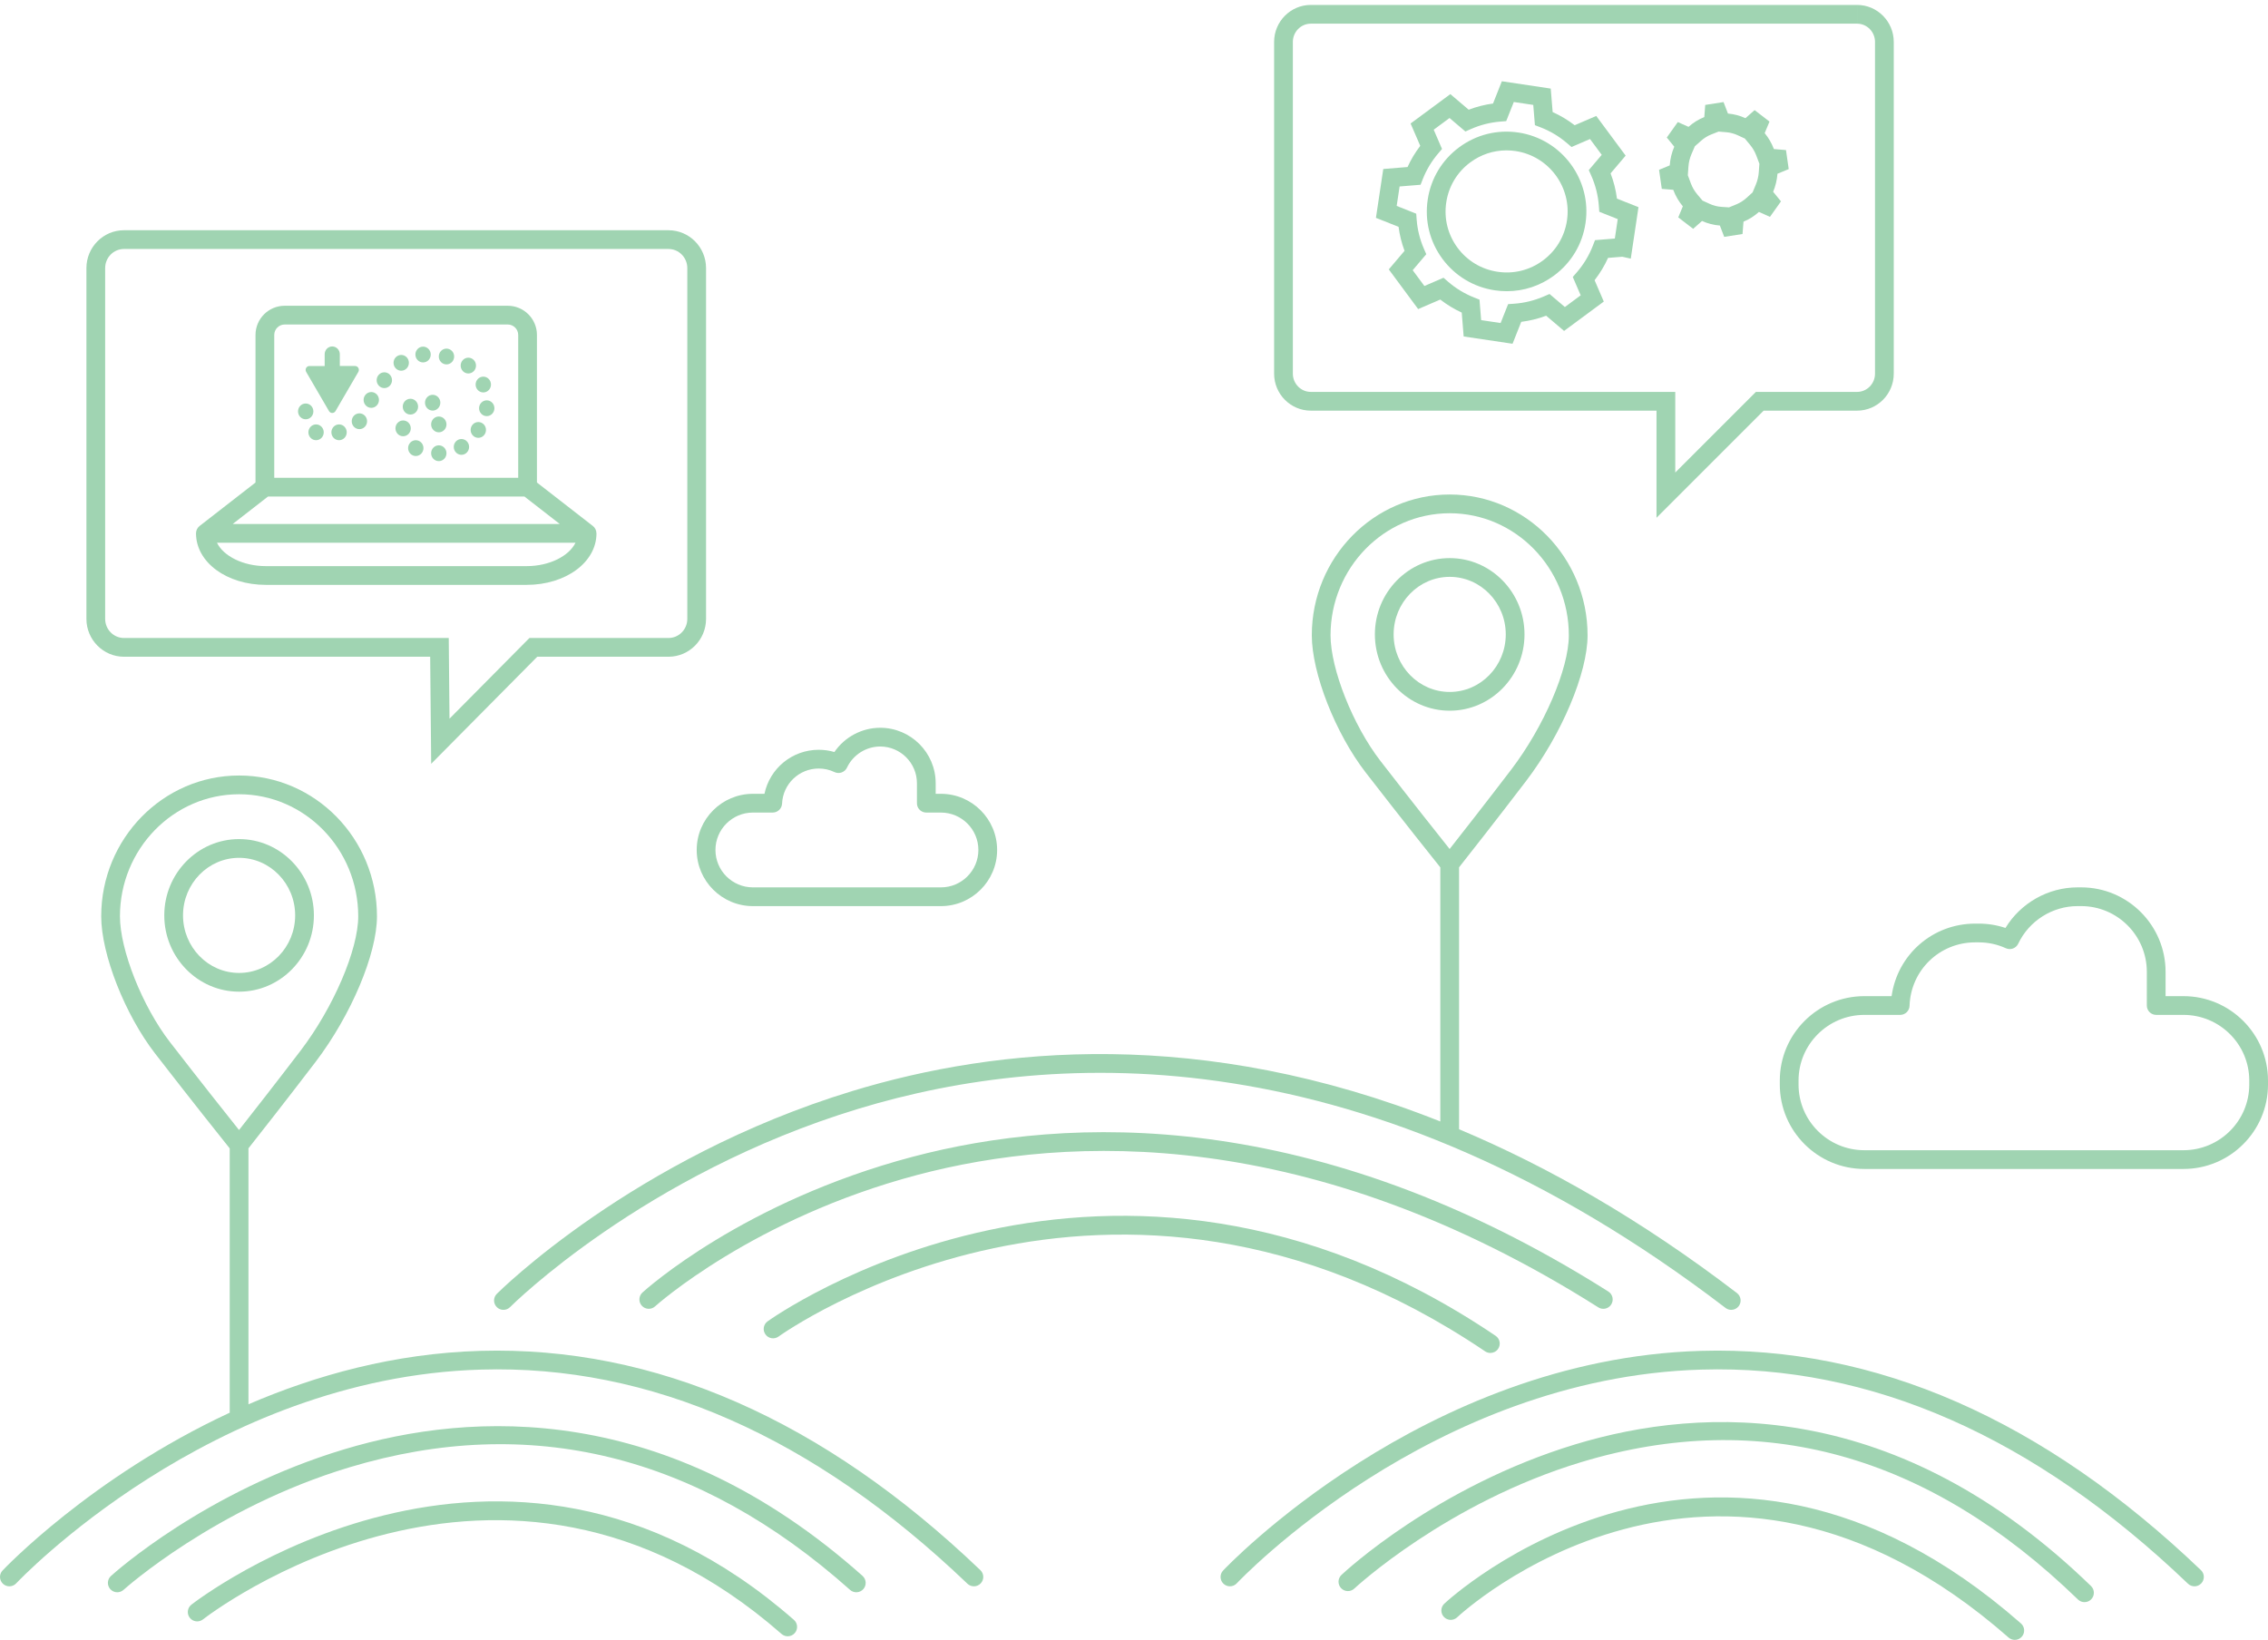 <?xml version="1.0" encoding="UTF-8" standalone="no"?>
<svg width="242px" height="175px" viewBox="0 0 242 175" version="1.1" xmlns="http://www.w3.org/2000/svg" xmlns:xlink="http://www.w3.org/1999/xlink" xmlns:sketch="http://www.bohemiancoding.com/sketch/ns">
    <!-- Generator: Sketch 3.4.4 (17249) - http://www.bohemiancoding.com/sketch -->
    <title>icon-weblit</title>
    <desc>Created with Sketch.</desc>
    <defs></defs>
    <g id="Page-1" stroke="none" stroke-width="1" fill="none" fill-rule="evenodd" sketch:type="MSPage">
        <g id="icon-weblit" sketch:type="MSLayerGroup" fill="#A0D4B2">
            <path d="M169.964,26.213 C169.558,27.261 168.975,28.227 168.232,29.081 L167.819,29.556 L168.663,31.516 L166.976,32.764 L165.338,31.373 L164.767,31.621 C163.731,32.071 162.648,32.337 161.548,32.412 L160.92,32.455 L160.118,34.472 L158.041,34.163 L157.865,31.976 L157.287,31.746 C156.263,31.34 155.326,30.771 154.5,30.053 L154.026,29.641 L151.985,30.52 L150.737,28.834 L152.186,27.128 L151.938,26.557 C151.502,25.553 151.24,24.5 151.16,23.427 L151.113,22.803 L149.029,21.975 L149.34,19.9 L151.577,19.717 L151.805,19.135 C152.197,18.13 152.755,17.199 153.462,16.371 L153.866,15.897 L152.979,13.843 L154.668,12.594 L156.36,14.033 L156.935,13.778 C157.941,13.332 159.004,13.062 160.095,12.975 L160.716,12.925 L161.525,10.885 L163.602,11.196 L163.779,13.358 L164.366,13.583 C165.398,13.978 166.354,14.55 167.21,15.282 L167.683,15.688 L169.658,14.837 L170.908,16.524 L169.526,18.151 L169.782,18.726 C170.244,19.761 170.519,20.854 170.601,21.974 L170.647,22.599 L172.616,23.381 L172.306,25.457 L170.191,25.628 L169.964,26.213 Z M173.103,27.399 L174.007,27.6 L174.829,22.108 L172.532,21.196 C172.414,20.275 172.187,19.372 171.853,18.501 L173.46,16.608 L170.322,12.373 L168.02,13.365 C167.289,12.803 166.503,12.333 165.671,11.96 L165.466,9.453 L160.25,8.672 L159.309,11.048 C158.421,11.167 157.552,11.388 156.713,11.708 L154.755,10.044 L150.513,13.179 L151.544,15.564 C151.006,16.266 150.552,17.023 150.188,17.824 L147.598,18.036 L146.815,23.248 L149.23,24.207 C149.344,25.079 149.557,25.936 149.867,26.768 L148.186,28.748 L151.32,32.984 L153.68,31.967 C154.387,32.517 155.153,32.983 155.97,33.358 L156.176,35.907 L161.392,36.684 L162.32,34.346 C163.224,34.234 164.113,34.015 164.979,33.692 L166.89,35.315 L171.128,32.181 L170.146,29.902 C170.719,29.166 171.201,28.369 171.583,27.522 L173.103,27.399 Z" id="Fill-1" sketch:type="MSShapeGroup"></path>
            <path d="M167.198,23.529 C166.942,25.248 166.03,26.765 164.63,27.8 C163.231,28.834 161.513,29.262 159.795,29.002 C158.073,28.746 156.554,27.834 155.519,26.435 C154.486,25.037 154.058,23.321 154.318,21.601 C154.574,19.88 155.486,18.362 156.884,17.327 C158.017,16.487 159.36,16.047 160.745,16.047 C161.069,16.047 161.395,16.071 161.721,16.12 C165.273,16.657 167.73,19.98 167.198,23.529 M162.018,14.142 L162.017,14.143 C159.765,13.805 157.521,14.366 155.694,15.719 C153.866,17.072 152.675,19.056 152.34,21.304 C152.001,23.552 152.559,25.797 153.911,27.625 C155.264,29.453 157.249,30.645 159.499,30.98 C159.927,31.045 160.356,31.076 160.782,31.076 C162.587,31.076 164.339,30.502 165.819,29.408 C167.649,28.055 168.842,26.072 169.176,23.824 C169.871,19.187 166.66,14.843 162.018,14.142" id="Fill-3" sketch:type="MSShapeGroup"></path>
            <path d="M187.664,18.393 C187.631,18.839 187.526,19.279 187.351,19.701 L187.006,20.531 L186.342,21.131 C186.02,21.421 185.662,21.648 185.276,21.807 L184.487,22.13 L183.651,22.073 C183.239,22.044 182.831,21.939 182.437,21.76 L181.661,21.407 L181.093,20.732 C180.802,20.385 180.573,19.991 180.414,19.561 L180.095,18.701 L180.159,17.791 C180.192,17.323 180.301,16.871 180.484,16.445 L180.844,15.611 L181.496,15.032 C181.83,14.736 182.197,14.507 182.588,14.352 L183.375,14.041 L184.208,14.111 C184.622,14.146 185.026,14.253 185.408,14.429 L186.179,14.784 L186.753,15.48 C187.031,15.817 187.251,16.197 187.405,16.609 L187.732,17.481 L187.664,18.393 Z M190.86,18.045 L190.568,16.015 L189.278,15.907 C189.041,15.276 188.707,14.705 188.296,14.207 L188.809,12.975 L187.22,11.75 L186.245,12.612 C185.661,12.344 185.032,12.173 184.376,12.118 L183.905,10.893 L181.952,11.197 L181.852,12.493 C181.225,12.741 180.661,13.099 180.168,13.537 L179.026,13.026 L177.85,14.676 L178.648,15.654 C178.38,16.275 178.213,16.95 178.164,17.651 L177.024,18.122 L177.316,20.156 L178.539,20.256 C178.782,20.913 179.132,21.506 179.562,22.019 L179.074,23.197 L180.662,24.419 L181.61,23.581 C182.205,23.851 182.846,24.022 183.514,24.068 L183.976,25.277 L185.93,24.973 L186.034,23.657 C186.645,23.407 187.199,23.051 187.682,22.615 L188.858,23.142 L190.034,21.489 L189.198,20.467 C189.448,19.864 189.609,19.215 189.659,18.541 L190.86,18.045 Z" id="Fill-5" sketch:type="MSShapeGroup"></path>
            <path d="M190.861,18.044 L190.861,18.044 L190.861,18.048 L190.861,18.044 Z" id="Fill-7" sketch:type="MSShapeGroup"></path>
            <path d="M61.406,57.919 C60.717,59.344 58.613,60.414 56.2,60.414 L28.358,60.414 C25.945,60.414 23.841,59.344 23.152,57.919 L61.406,57.919 Z M28.597,52.989 L55.959,52.989 L59.728,55.919 L24.828,55.919 L28.597,52.989 Z M29.263,35.744 C29.263,35.129 29.763,34.629 30.378,34.629 L54.178,34.629 C54.793,34.629 55.293,35.129 55.293,35.744 L55.293,50.989 L29.263,50.989 L29.263,35.744 Z M20.916,56.953 C20.94,60.018 24.199,62.414 28.358,62.414 L56.2,62.414 C60.375,62.414 63.645,60.001 63.645,56.919 L63.641,56.919 C63.642,56.617 63.506,56.323 63.258,56.129 L57.293,51.493 L57.293,35.744 C57.293,34.026 55.896,32.629 54.178,32.629 L30.378,32.629 C28.66,32.629 27.263,34.026 27.263,35.744 L27.263,51.493 L21.299,56.129 C21.05,56.323 20.915,56.617 20.915,56.919 L20.913,56.919 C20.913,56.922 20.914,56.924 20.914,56.926 C20.914,56.936 20.915,56.944 20.916,56.953 L20.916,56.953 Z" id="Fill-9" sketch:type="MSShapeGroup"></path>
            <path d="M35.799,43.869 L38.235,39.688 C38.31,39.56 38.311,39.4 38.24,39.269 L38.239,39.268 C38.168,39.138 38.033,39.058 37.888,39.058 L36.259,39.058 L36.259,37.803 C36.259,37.343 35.898,36.971 35.45,36.971 C35.005,36.971 34.643,37.343 34.643,37.803 L34.643,39.06 L33.014,39.06 C32.868,39.06 32.734,39.138 32.663,39.269 C32.591,39.4 32.593,39.56 32.668,39.688 L35.104,43.869 C35.177,43.995 35.309,44.072 35.451,44.072 C35.594,44.072 35.726,43.994 35.799,43.869" id="Fill-11" sketch:type="MSShapeGroup"></path>
            <path d="M33.438,43.902 C33.438,43.436 33.072,43.059 32.619,43.059 C32.167,43.059 31.801,43.436 31.801,43.902 C31.801,44.367 32.167,44.745 32.619,44.745 C33.072,44.745 33.438,44.367 33.438,43.902" id="Fill-13" sketch:type="MSShapeGroup"></path>
            <path d="M33.725,45.291 C33.273,45.291 32.906,45.669 32.906,46.135 C32.906,46.6 33.273,46.977 33.725,46.977 C34.177,46.977 34.544,46.6 34.544,46.135 C34.544,45.669 34.177,45.291 33.725,45.291" id="Fill-15" sketch:type="MSShapeGroup"></path>
            <path d="M36.179,45.291 C35.727,45.291 35.36,45.669 35.36,46.135 C35.36,46.6 35.727,46.977 36.179,46.977 C36.631,46.977 36.997,46.6 36.997,46.135 C36.997,45.669 36.631,45.291 36.179,45.291" id="Fill-17" sketch:type="MSShapeGroup"></path>
            <path d="M38.349,44.111 C37.897,44.111 37.53,44.488 37.53,44.954 C37.53,45.42 37.897,45.797 38.349,45.797 C38.801,45.797 39.168,45.42 39.168,44.954 C39.168,44.488 38.801,44.111 38.349,44.111" id="Fill-19" sketch:type="MSShapeGroup"></path>
            <path d="M39.617,41.837 C39.165,41.837 38.798,42.214 38.798,42.68 C38.798,43.146 39.165,43.523 39.617,43.523 C40.069,43.523 40.436,43.146 40.436,42.68 C40.436,42.214 40.069,41.837 39.617,41.837" id="Fill-21" sketch:type="MSShapeGroup"></path>
            <path d="M41.009,39.73 C40.557,39.73 40.19,40.107 40.19,40.573 C40.19,41.039 40.557,41.416 41.009,41.416 C41.461,41.416 41.828,41.039 41.828,40.573 C41.828,40.107 41.461,39.73 41.009,39.73" id="Fill-23" sketch:type="MSShapeGroup"></path>
            <path d="M42.81,39.562 C43.262,39.562 43.629,39.185 43.629,38.719 C43.629,38.254 43.262,37.877 42.81,37.877 C42.358,37.877 41.992,38.254 41.992,38.719 C41.992,39.185 42.358,39.562 42.81,39.562" id="Fill-25" sketch:type="MSShapeGroup"></path>
            <path d="M45.143,38.677 C45.595,38.677 45.962,38.3 45.962,37.834 C45.962,37.369 45.595,36.991 45.143,36.991 C44.691,36.991 44.324,37.369 44.324,37.834 C44.324,38.3 44.691,38.677 45.143,38.677" id="Fill-27" sketch:type="MSShapeGroup"></path>
            <path d="M47.64,37.202 C47.188,37.202 46.821,37.579 46.821,38.045 C46.821,38.511 47.188,38.888 47.64,38.888 C48.092,38.888 48.459,38.511 48.459,38.045 C48.459,37.579 48.092,37.202 47.64,37.202" id="Fill-29" sketch:type="MSShapeGroup"></path>
            <path d="M49.972,39.856 C50.424,39.856 50.791,39.479 50.791,39.013 C50.791,38.547 50.424,38.17 49.972,38.17 C49.52,38.17 49.154,38.547 49.154,39.013 C49.154,39.479 49.52,39.856 49.972,39.856" id="Fill-31" sketch:type="MSShapeGroup"></path>
            <path d="M51.569,41.88 C52.021,41.88 52.388,41.503 52.388,41.037 C52.388,40.571 52.021,40.194 51.569,40.194 C51.117,40.194 50.75,40.571 50.75,41.037 C50.75,41.503 51.117,41.88 51.569,41.88" id="Fill-33" sketch:type="MSShapeGroup"></path>
            <path d="M51.937,42.722 C51.485,42.722 51.118,43.099 51.118,43.565 C51.118,44.031 51.485,44.408 51.937,44.408 C52.389,44.408 52.755,44.031 52.755,43.565 C52.755,43.099 52.389,42.722 51.937,42.722" id="Fill-35" sketch:type="MSShapeGroup"></path>
            <path d="M51.037,45.038 C50.585,45.038 50.218,45.415 50.218,45.881 C50.218,46.347 50.585,46.724 51.037,46.724 C51.489,46.724 51.856,46.347 51.856,45.881 C51.856,45.415 51.489,45.038 51.037,45.038" id="Fill-37" sketch:type="MSShapeGroup"></path>
            <path d="M49.236,46.85 C48.784,46.85 48.417,47.227 48.417,47.693 C48.417,48.159 48.784,48.536 49.236,48.536 C49.688,48.536 50.055,48.159 50.055,47.693 C50.055,47.227 49.688,46.85 49.236,46.85" id="Fill-39" sketch:type="MSShapeGroup"></path>
            <path d="M46.821,47.524 C46.369,47.524 46.002,47.901 46.002,48.367 C46.002,48.833 46.369,49.21 46.821,49.21 C47.273,49.21 47.64,48.833 47.64,48.367 C47.64,47.901 47.273,47.524 46.821,47.524" id="Fill-41" sketch:type="MSShapeGroup"></path>
            <path d="M44.365,46.977 C43.913,46.977 43.546,47.354 43.546,47.82 C43.546,48.285 43.913,48.663 44.365,48.663 C44.817,48.663 45.184,48.285 45.184,47.82 C45.184,47.354 44.817,46.977 44.365,46.977" id="Fill-43" sketch:type="MSShapeGroup"></path>
            <path d="M43.833,45.712 C43.833,45.247 43.466,44.869 43.014,44.869 C42.562,44.869 42.196,45.247 42.196,45.712 C42.196,46.177 42.562,46.555 43.014,46.555 C43.466,46.555 43.833,46.177 43.833,45.712" id="Fill-45" sketch:type="MSShapeGroup"></path>
            <path d="M42.974,43.396 C42.974,43.861 43.34,44.239 43.793,44.239 C44.245,44.239 44.611,43.861 44.611,43.396 C44.611,42.931 44.245,42.553 43.793,42.553 C43.34,42.553 42.974,42.931 42.974,43.396" id="Fill-47" sketch:type="MSShapeGroup"></path>
            <path d="M46.985,42.974 C46.985,42.508 46.619,42.131 46.167,42.131 C45.714,42.131 45.348,42.508 45.348,42.974 C45.348,43.439 45.714,43.817 46.167,43.817 C46.619,43.817 46.985,43.439 46.985,42.974" id="Fill-49" sketch:type="MSShapeGroup"></path>
            <path d="M46.821,44.448 C46.369,44.448 46.002,44.825 46.002,45.291 C46.002,45.757 46.369,46.134 46.821,46.134 C47.273,46.134 47.64,45.757 47.64,45.291 C47.64,44.825 47.273,44.448 46.821,44.448" id="Fill-51" sketch:type="MSShapeGroup"></path>
            <path d="M139.866,43.823 L176.753,43.823 L176.753,55.256 L188.185,43.823 L198.153,43.823 C200.312,43.823 202.068,42.052 202.068,39.874 L202.068,4.475 C202.068,2.298 200.312,0.526 198.153,0.526 L198.153,2.526 C199.209,2.526 200.068,3.401 200.068,4.475 L200.068,39.874 C200.068,40.948 199.209,41.823 198.153,41.823 L187.357,41.823 L178.753,50.427 L178.753,41.823 L139.866,41.823 C138.81,41.823 137.95,40.948 137.95,39.874 L137.95,4.475 C137.95,3.401 138.81,2.526 139.866,2.526 L198.152,2.526 L198.152,0.526 L139.866,0.526 C137.707,0.526 135.95,2.298 135.95,4.475 L135.95,39.874 C135.95,42.052 137.707,43.823 139.866,43.823" id="Fill-53" sketch:type="MSShapeGroup"></path>
            <path d="M20.418,171.247 C19.985,171.591 19.913,172.22 20.258,172.652 C20.601,173.084 21.23,173.156 21.663,172.812 C21.977,172.563 53.447,148.121 83.392,174.369 C83.582,174.535 83.817,174.617 84.052,174.617 C84.329,174.617 84.606,174.501 84.803,174.276 C85.168,173.86 85.126,173.229 84.71,172.865 C53.523,145.526 20.744,170.987 20.418,171.247" id="Fill-55" sketch:type="MSShapeGroup"></path>
            <path d="M97.363,123.452 C79.381,128.211 68.986,137.537 68.552,137.931 C68.143,138.304 68.113,138.936 68.485,139.344 C68.856,139.752 69.489,139.783 69.898,139.411 C70.001,139.317 80.361,130.02 97.874,125.386 C114.062,121.102 139.81,120.077 170.542,139.516 C170.708,139.621 170.893,139.671 171.076,139.671 C171.407,139.671 171.732,139.507 171.922,139.206 C172.217,138.739 172.078,138.121 171.612,137.826 C140.269,118.001 113.935,119.067 97.363,123.452" id="Fill-57" sketch:type="MSShapeGroup"></path>
            <path d="M147.306,81.218 C144.365,77.419 141.972,71.398 141.972,67.797 C141.972,60.614 147.675,54.771 154.684,54.771 C161.694,54.771 167.397,60.614 167.397,67.797 L167.398,67.798 C167.398,71.369 164.753,77.533 161.245,82.135 C158.634,85.561 155.961,88.974 154.679,90.603 C153.393,88.991 150.646,85.53 147.306,81.218 M53.005,138.08 C52.617,138.473 52.621,139.106 53.014,139.494 C53.406,139.883 54.04,139.879 54.428,139.487 C54.568,139.345 68.675,125.279 91.615,118.318 C112.743,111.905 145.947,110.389 184.12,139.578 C184.301,139.717 184.515,139.783 184.726,139.783 C185.028,139.783 185.325,139.648 185.522,139.391 C185.857,138.952 185.774,138.324 185.335,137.989 C175.057,130.13 165.132,124.478 155.685,120.51 L155.685,92.558 C156.524,91.495 159.721,87.434 162.836,83.347 C166.639,78.358 169.398,71.818 169.397,67.797 C169.397,59.511 162.797,52.771 154.684,52.771 C146.572,52.771 139.972,59.511 139.972,67.797 C139.972,71.842 142.499,78.275 145.725,82.443 C149.715,87.593 152.857,91.53 153.685,92.563 L153.685,119.679 C128.247,109.563 106.433,111.714 90.948,116.43 C67.551,123.553 53.148,137.936 53.005,138.08" id="Fill-59" sketch:type="MSShapeGroup"></path>
            <path d="M18.133,111.205 C15.192,107.405 12.799,101.385 12.799,97.785 C12.799,90.602 18.502,84.759 25.511,84.759 C32.521,84.759 38.224,90.602 38.224,97.785 C38.224,101.355 35.579,107.519 32.072,112.122 C29.46,115.548 26.786,118.961 25.505,120.59 C24.219,118.979 21.471,115.517 18.133,111.205 M51.25,144.159 C42.063,144.427 33.695,146.761 26.511,149.86 L26.511,122.544 C27.352,121.479 30.548,117.421 33.663,113.335 C37.465,108.344 40.224,101.805 40.224,97.785 C40.224,89.499 33.624,82.759 25.511,82.759 C17.399,82.759 10.799,89.499 10.799,97.785 C10.799,101.829 13.326,108.262 16.551,112.43 C20.541,117.582 23.685,121.519 24.511,122.552 L24.511,150.758 C9.686,157.646 0.407,167.455 0.268,167.603 C-0.108,168.008 -0.085,168.641 0.319,169.017 C0.511,169.196 0.756,169.285 1,169.285 C1.268,169.285 1.535,169.178 1.732,168.966 C1.937,168.746 22.498,146.997 51.308,146.159 C69.367,145.619 86.829,153.321 103.226,169.007 C103.625,169.389 104.258,169.375 104.64,168.976 C105.022,168.577 105.008,167.944 104.609,167.562 C87.81,151.492 69.867,143.622 51.25,144.159" id="Fill-61" sketch:type="MSShapeGroup"></path>
            <path d="M168.094,154.133 C153.303,158.62 143.546,167.683 143.138,168.067 C142.736,168.445 142.716,169.078 143.094,169.48 C143.472,169.883 144.105,169.904 144.508,169.525 C144.605,169.433 154.382,160.363 168.743,156.026 C187.901,150.241 205.726,155.175 221.723,170.693 C221.918,170.881 222.169,170.975 222.42,170.975 C222.68,170.975 222.941,170.873 223.137,170.671 C223.522,170.275 223.512,169.642 223.116,169.257 C202.467,149.227 181.798,149.977 168.094,154.133" id="Fill-63" sketch:type="MSShapeGroup"></path>
            <path d="M154.105,171.143 C153.706,171.525 153.69,172.158 154.072,172.557 C154.456,172.957 155.088,172.97 155.487,172.589 C155.756,172.331 182.847,147.11 214.321,174.752 C214.512,174.918 214.746,175 214.981,175 C215.258,175 215.536,174.885 215.732,174.66 C216.097,174.246 216.056,173.614 215.642,173.249 C182.808,144.413 154.387,170.872 154.105,171.143" id="Fill-65" sketch:type="MSShapeGroup"></path>
            <path d="M159.024,144.381 C159.345,144.381 159.66,144.227 159.854,143.941 C160.163,143.484 160.043,142.861 159.585,142.552 C118.523,114.804 82.257,140.749 81.896,141.015 C81.451,141.341 81.355,141.967 81.682,142.412 C82.008,142.858 82.633,142.953 83.079,142.628 C83.43,142.371 118.6,117.269 158.465,144.21 C158.637,144.325 158.832,144.381 159.024,144.381" id="Fill-67" sketch:type="MSShapeGroup"></path>
            <path d="M181.487,144.159 C151.85,145.021 130.715,167.378 130.505,167.603 C130.128,168.008 130.151,168.64 130.555,169.016 C130.748,169.196 130.992,169.284 131.237,169.284 C131.504,169.284 131.772,169.178 131.968,168.966 C132.173,168.746 152.735,146.996 181.545,146.159 C199.61,145.619 217.066,153.321 233.462,169.007 C233.861,169.389 234.495,169.375 234.876,168.976 C235.258,168.576 235.244,167.944 234.845,167.562 C218.048,151.492 200.1,143.619 181.487,144.159" id="Fill-69" sketch:type="MSShapeGroup"></path>
            <path d="M36.732,154.664 C21.945,159.111 12.246,167.812 11.84,168.181 C11.432,168.552 11.401,169.184 11.773,169.593 C11.97,169.81 12.241,169.921 12.513,169.921 C12.753,169.921 12.993,169.835 13.185,169.661 C13.281,169.574 22.95,160.897 37.308,156.58 C56.513,150.803 74.479,155.206 90.704,169.667 C91.116,170.034 91.748,169.998 92.116,169.586 C92.483,169.174 92.447,168.542 92.035,168.174 C71.135,149.547 50.426,150.546 36.732,154.664" id="Fill-71" sketch:type="MSShapeGroup"></path>
            <path d="M25.511,103.828 C22.212,103.828 19.529,101.073 19.529,97.686 C19.529,94.299 22.212,91.544 25.511,91.544 C28.81,91.544 31.494,94.299 31.494,97.686 C31.494,101.073 28.81,103.828 25.511,103.828 M25.511,89.544 C21.11,89.544 17.529,93.196 17.529,97.686 C17.529,102.176 21.11,105.828 25.511,105.828 C29.913,105.828 33.494,102.176 33.494,97.686 C33.494,93.196 29.913,89.544 25.511,89.544" id="Fill-73" sketch:type="MSShapeGroup"></path>
            <path d="M148.703,67.701 C148.703,64.314 151.387,61.559 154.686,61.559 C157.985,61.559 160.668,64.314 160.668,67.701 C160.668,71.088 157.985,73.843 154.686,73.843 C151.387,73.843 148.703,71.088 148.703,67.701 M162.668,67.701 C162.668,63.211 159.087,59.559 154.686,59.559 C150.284,59.559 146.703,63.211 146.703,67.701 C146.703,72.191 150.284,75.843 154.686,75.843 C159.087,75.843 162.668,72.191 162.668,67.701" id="Fill-75" sketch:type="MSShapeGroup"></path>
            <path d="M240,115.743 C240,119.605 236.851,122.747 232.979,122.747 L198.929,122.747 C195.058,122.747 191.909,119.605 191.909,115.743 L191.909,115.309 C191.909,111.447 195.058,108.305 198.929,108.305 L202.753,108.305 C203.292,108.305 203.735,107.877 203.753,107.338 C203.881,103.54 206.956,100.565 210.753,100.565 L211.138,100.565 C212.146,100.565 213.118,100.776 214.028,101.191 C214.523,101.418 215.113,101.204 215.347,100.71 C216.502,98.272 218.989,96.696 221.682,96.696 L222.066,96.696 C225.929,96.696 229.071,99.843 229.071,103.71 L229.07,107.304 C229.07,107.57 229.175,107.824 229.363,108.012 C229.55,108.199 229.805,108.305 230.07,108.305 L232.979,108.305 C236.851,108.305 240,111.447 240,115.309 L240,115.743 Z M232.979,106.305 L231.071,106.305 L231.071,103.711 C231.071,98.74 227.031,94.696 222.066,94.696 L221.682,94.696 C218.535,94.696 215.607,96.369 213.986,99.027 C213.072,98.72 212.118,98.565 211.138,98.565 L210.753,98.565 C206.199,98.565 202.453,101.894 201.837,106.305 L198.929,106.305 C193.955,106.305 189.909,110.344 189.909,115.309 L189.909,115.743 C189.909,120.708 193.955,124.747 198.929,124.747 L232.979,124.747 C237.953,124.747 242,120.708 242,115.743 L242,115.309 C242,110.344 237.953,106.305 232.979,106.305 L232.979,106.305 Z" id="Fill-77" sketch:type="MSShapeGroup"></path>
            <path d="M80.337,86.713 L82.449,86.713 C82.983,86.713 83.424,86.292 83.448,85.758 C83.542,83.659 85.262,82.014 87.363,82.014 C87.95,82.014 88.515,82.142 89.039,82.393 C89.28,82.507 89.556,82.523 89.806,82.432 C90.057,82.343 90.262,82.158 90.375,81.917 C91.021,80.549 92.412,79.665 93.92,79.665 C96.082,79.665 97.839,81.424 97.839,83.586 L97.839,85.635 C97.834,85.713 97.837,85.793 97.849,85.873 C97.928,86.358 98.346,86.713 98.837,86.713 L100.398,86.713 C102.602,86.713 104.395,88.504 104.395,90.705 C104.395,92.906 102.602,94.697 100.399,94.697 L80.336,94.697 C78.132,94.697 76.34,92.906 76.34,90.705 C76.34,88.504 78.133,86.713 80.337,86.713 M80.336,96.697 L100.399,96.697 C103.705,96.697 106.395,94.009 106.395,90.705 C106.395,87.401 103.704,84.713 100.398,84.713 L99.839,84.713 L99.839,83.586 C99.839,80.321 97.184,77.665 93.92,77.665 C91.956,77.665 90.123,78.657 89.031,80.253 C88.493,80.094 87.935,80.014 87.363,80.014 C84.516,80.014 82.133,82.013 81.57,84.713 L80.337,84.713 C77.03,84.713 74.34,87.401 74.34,90.705 C74.34,94.009 77.03,96.697 80.336,96.697" id="Fill-79" sketch:type="MSShapeGroup"></path>
            <path d="M11.221,28.608 C11.221,27.484 12.12,26.57 13.226,26.57 L71.332,26.571 C72.438,26.571 73.337,27.485 73.337,28.609 L73.337,66.044 C73.337,67.169 72.438,68.084 71.332,68.084 L56.492,68.084 L47.963,76.694 L47.882,68.084 L13.226,68.084 C12.12,68.084 11.221,67.168 11.221,66.043 L11.221,28.608 Z M13.226,70.084 L45.901,70.084 L46.008,81.51 L57.326,70.084 L71.332,70.084 C73.54,70.084 75.337,68.272 75.337,66.044 L75.337,28.609 C75.337,26.382 73.54,24.571 71.332,24.571 L13.226,24.57 C11.018,24.57 9.221,26.381 9.221,28.608 L9.221,66.043 C9.221,68.271 11.018,70.084 13.226,70.084 L13.226,70.084 Z" id="Fill-81" sketch:type="MSShapeGroup"></path>
        </g>
    </g>
</svg>